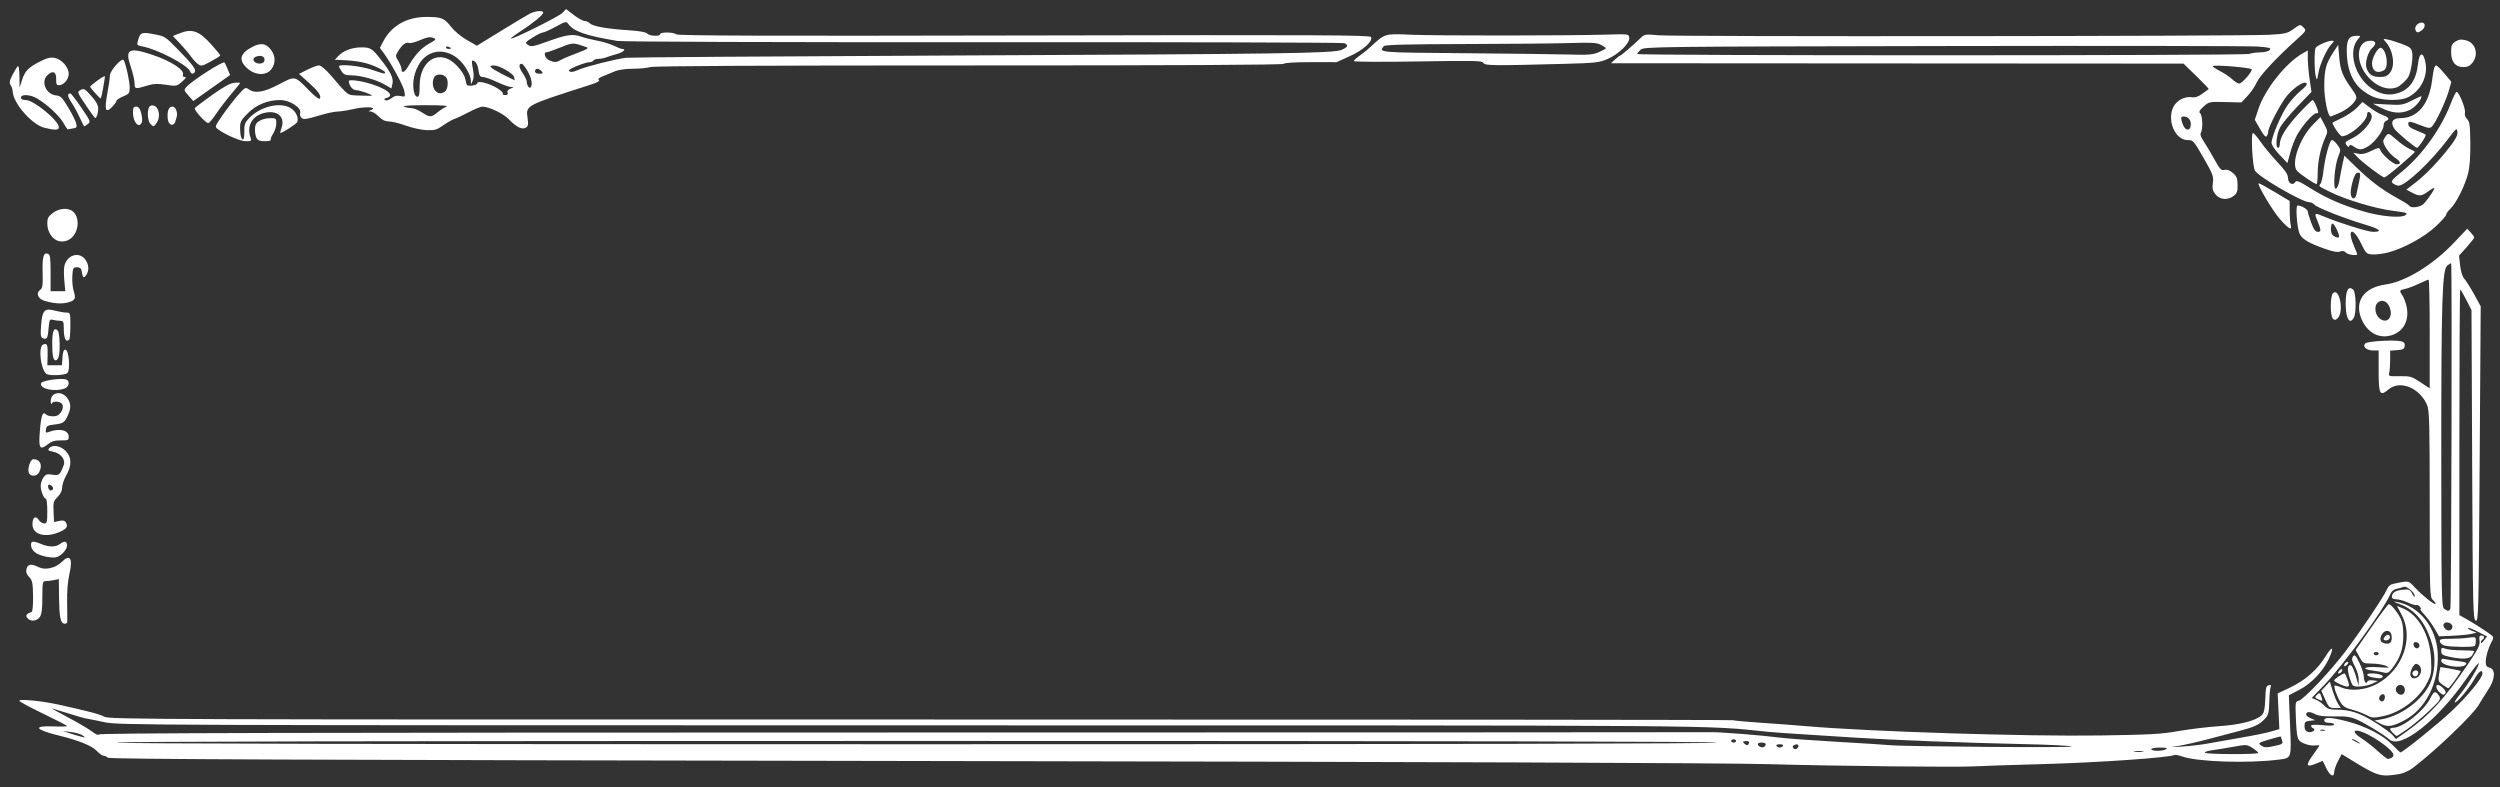 <?xml version="1.0" encoding="UTF-8" standalone="no"?>
<!DOCTYPE svg PUBLIC "-//W3C//DTD SVG 1.1//EN" "http://www.w3.org/Graphics/SVG/1.1/DTD/svg11.dtd">
<svg width="100%" height="100%" viewBox="0 0 270 85" version="1.1" xmlns="http://www.w3.org/2000/svg" xmlns:xlink="http://www.w3.org/1999/xlink" xml:space="preserve" xmlns:serif="http://www.serif.com/" style="fill-rule:evenodd;clip-rule:evenodd;stroke-linejoin:round;stroke-miterlimit:2;">
    <rect x="0" y="0" width="270" height="85" fill="#333333" stroke="none"/>
    <g id="g1">
    </g>
    <g id="g11" serif:id="g1">
    </g>
    <g id="path3" transform="matrix(-1.317,0,0,1.317,273.407,-95.09)">
        <g id="g12" serif:id="g1">
            <path id="path31" serif:id="path3" d="M10.83,135.675C10.522,135.625 10.036,135.405 9.749,135.187C7.838,133.73 4.813,130.835 4.32,129.991C4.124,129.657 3.77,129.086 3.532,128.724C2.98,127.884 2.936,127.084 3.435,126.959C3.68,126.898 3.757,126.786 3.757,126.496C3.757,126.053 3.553,125.352 3.272,124.831C3.114,124.539 3.109,124.44 3.248,124.324C3.541,124.079 4.742,123.3 5.345,122.965L5.919,122.645L5.919,109.294C5.919,101.951 5.888,95.943 5.85,95.943C5.813,95.943 5.589,96.323 5.353,96.788L4.924,97.632L4.869,110.301C4.817,122.183 4.799,122.977 4.578,123.095C4.354,123.215 4.337,122.535 4.256,110.27L4.17,97.318L4.715,96.327C5.015,95.782 5.373,95.214 5.512,95.065C5.669,94.897 5.799,94.487 5.856,93.981L5.947,93.167L5.325,92.475C4.983,92.094 4.703,91.735 4.703,91.676C4.703,91.618 4.832,91.433 4.989,91.265L5.275,90.96L6.337,92.081C8.086,93.929 10.334,95.303 11.993,95.537C13.755,95.786 14.546,96.921 13.951,98.346C13.488,99.455 12.556,99.986 11.548,99.714C10.515,99.436 9.993,98.473 10.251,97.322C10.326,96.991 10.476,96.592 10.585,96.437C10.86,96.043 10.839,95.988 10.375,95.896C10.151,95.851 9.644,95.661 9.248,95.474C8.852,95.286 8.488,95.133 8.439,95.133C8.391,95.133 8.351,97.14 8.351,99.593L8.351,104.053L9.116,103.545C9.827,103.073 9.949,103.038 10.816,103.053C11.706,103.068 11.747,103.055 11.674,102.783C11.632,102.625 11.596,102.15 11.595,101.727L11.594,100.958L11.019,100.916C10.545,100.882 10.438,100.823 10.403,100.576C10.371,100.351 10.445,100.255 10.702,100.191C11.253,100.052 13.454,100.182 13.635,100.363C13.89,100.618 13.533,100.942 12.996,100.942L12.539,100.942L12.539,102.636C12.539,104.554 12.44,104.736 11.72,104.131C10.783,103.343 9.152,104.014 8.56,105.432C8.38,105.864 8.351,106.98 8.351,113.55C8.351,121.003 8.345,121.172 8.08,121.412C7.931,121.547 7.838,121.687 7.874,121.722C7.971,121.82 8.884,121.1 9.524,120.423C10.128,119.784 10.012,119.806 11.313,120.074C11.589,120.131 11.76,120.283 11.883,120.58C12.102,121.108 13.938,123.849 15.227,125.571C16.418,127.163 18.678,129.561 19.082,129.663C19.366,129.734 19.378,129.794 19.332,130.912C19.254,132.815 19.218,132.935 18.647,133.176C18.372,133.292 17.979,133.363 17.775,133.334C17.57,133.304 17.403,133.307 17.403,133.341C17.403,133.373 17.616,133.69 17.876,134.045C18.573,134.994 18.506,135.173 17.597,134.793L17.125,134.595L16.832,135.198C16.518,135.844 16.191,135.994 16.181,135.497C16.178,135.33 16.039,134.934 15.873,134.616L15.571,134.04L14.765,134.536C12.59,135.873 12.39,135.931 10.83,135.675L10.83,135.675ZM12.613,133.792C13.009,133.43 13.61,132.959 13.949,132.745C14.564,132.356 14.699,132.044 14.214,132.132C13.342,132.291 11.323,133.674 11.323,134.112C11.323,134.281 11.509,134.414 11.777,134.439C11.841,134.445 12.217,134.154 12.613,133.792ZM11.436,133.256C12.196,132.477 13.643,131.735 15.166,131.346C16.462,131.015 16.998,130.994 16.998,131.275C16.998,131.41 16.863,131.477 16.593,131.477C16.37,131.477 16.187,131.542 16.187,131.621C16.187,131.717 16.498,131.733 17.133,131.671C17.76,131.609 18.079,131.625 18.079,131.719C18.079,131.797 18.003,131.888 17.91,131.922C17.609,132.033 18.02,132.325 18.335,132.225C18.537,132.161 18.619,132.022 18.619,131.747C18.619,131.41 18.562,131.353 18.18,131.311L17.741,131.262L18.113,131.103C18.317,131.015 18.484,130.885 18.484,130.813C18.484,130.552 18.212,130.525 17.788,130.745C17.467,130.911 17.042,130.964 16.16,130.948C15.215,130.931 14.836,130.984 14.337,131.205C13.62,131.522 12.065,132.471 11.66,132.838C10.746,133.667 7.743,131.311 5.381,127.914C4.826,127.115 4.352,126.518 4.329,126.588C4.267,126.773 5.2,128.333 5.822,129.085C6.117,129.441 6.329,129.761 6.294,129.797C6.176,129.914 5.132,128.678 4.697,127.908C4.322,127.244 4.027,127.037 4.027,127.439C4.027,127.804 5.254,129.298 6.56,130.523C7.719,131.611 10.553,133.895 10.758,133.907C10.781,133.908 11.087,133.615 11.436,133.256ZM14.69,132.878C14.875,132.715 14.435,132.866 14.22,133.039C13.973,133.237 13.977,133.239 14.296,133.088C14.481,132.999 14.659,132.905 14.69,132.878L14.69,132.878ZM12.857,131.426C14.094,130.658 14.9,130.396 16.035,130.396C16.543,130.396 16.746,130.327 16.988,130.07C17.157,129.89 17.459,129.675 17.66,129.591L18.025,129.44L17.022,128.398C15.458,126.776 12.11,122.186 11.611,120.981C11.496,120.703 11.317,120.539 11.077,120.49C10.878,120.45 10.612,120.377 10.485,120.328C10.232,120.23 9.563,120.797 9.572,121.102C9.575,121.198 9.672,121.102 9.788,120.889C9.982,120.53 10.043,120.506 10.61,120.57C11.199,120.637 11.452,120.817 11.456,121.175C11.458,121.269 11.294,121.345 11.087,121.347C10.882,121.349 10.451,121.47 10.127,121.617C9.804,121.764 9.492,121.854 9.433,121.818C9.375,121.782 9.252,121.843 9.16,121.954C9.068,122.064 9.043,122.155 9.104,122.155C9.165,122.155 9.026,122.352 8.795,122.594C8.564,122.835 8.197,123.337 7.979,123.709L7.584,124.384L6.506,124.338C5.913,124.313 5.22,124.246 4.964,124.189L4.5,124.085L4.891,123.927C5.105,123.84 5.249,123.737 5.21,123.698C5.171,123.659 4.803,123.799 4.392,124.01L3.644,124.393L3.9,124.726C4.041,124.91 4.158,124.987 4.159,124.899C4.161,124.81 4.102,124.7 4.027,124.654C3.817,124.524 3.868,124.317 4.11,124.317C4.278,124.317 4.314,124.415 4.265,124.744C4.213,125.104 4.363,125.408 5.217,126.669C7.133,129.499 8.36,130.852 10.175,132.138L11.121,132.807L11.391,132.488C11.539,132.312 12.199,131.834 12.857,131.426L12.857,131.426ZM10.189,131.992C9.752,131.689 8.945,131.014 8.396,130.493C7.474,129.616 7.413,129.525 7.582,129.269C7.867,128.84 8.009,128.865 8.258,129.388C8.768,130.457 10.535,131.883 11.35,131.883C11.484,131.883 11.593,131.934 11.593,131.997C11.593,132.113 11.146,132.564 11.042,132.551C11.011,132.547 10.627,132.296 10.189,131.992ZM10.545,131.337C8.684,130.407 7.552,128.17 7.698,125.711C7.822,123.63 9.233,121.886 11.053,121.564C11.393,121.504 11.318,121.557 10.786,121.752C9.512,122.22 8.658,123.285 8.146,125.048C7.836,126.114 7.917,127.414 8.349,128.302C9.008,129.66 10.709,130.905 12.284,131.185L12.877,131.29L12.445,131.519C11.837,131.84 11.485,131.807 10.545,131.337ZM12.183,130.932C10.729,130.644 9.18,129.459 8.536,128.144C8.218,127.493 8.188,127.305 8.24,126.241C8.334,124.304 9.263,122.627 10.538,122.096L11.037,121.888L10.64,122.643C9.637,124.549 10.573,127.146 12.676,128.29C13.577,128.78 14.802,128.906 15.566,128.587C15.856,128.465 16.121,128.393 16.154,128.427C16.243,128.516 15.954,129.322 15.66,129.803C15.469,130.117 15.243,130.263 14.764,130.383C14.412,130.472 13.892,130.663 13.607,130.808C13.048,131.094 13.015,131.096 12.183,130.932ZM12.475,129.58C12.602,129.375 12.259,129.002 12.095,129.166C11.943,129.317 12.061,129.721 12.257,129.721C12.329,129.721 12.427,129.657 12.475,129.58ZM11.039,128.995C11.248,128.743 11.084,128.37 10.764,128.37C10.474,128.37 10.308,128.669 10.426,128.978C10.524,129.231 10.836,129.24 11.039,128.995L11.039,128.995ZM9.922,127.63C10.031,127.347 9.671,126.6 9.446,126.644C9.105,126.711 8.959,127.101 9.132,127.481C9.307,127.865 9.796,127.957 9.922,127.63ZM9.39,127.607C9.204,127.421 9.3,127.135 9.533,127.18C9.663,127.205 9.77,127.31 9.77,127.415C9.77,127.628 9.531,127.749 9.39,127.607ZM9.678,125.082C9.703,124.952 9.636,124.857 9.517,124.857C9.266,124.857 9.115,125.077 9.233,125.269C9.356,125.467 9.625,125.354 9.678,125.082ZM15.86,129.926C15.981,129.742 16.184,129.255 16.311,128.845L16.541,128.099L16.892,128.471L17.242,128.843L16.925,129.552C16.628,130.217 16.577,130.261 16.124,130.261L15.641,130.261L15.86,129.926ZM17.208,129.418C17.339,128.99 17.382,128.967 17.614,129.198C17.797,129.381 17.781,129.42 17.466,129.563C17.135,129.714 17.119,129.706 17.208,129.418ZM7.054,129.023C6.959,128.87 7.446,128.37 7.69,128.37C7.898,128.37 7.821,128.723 7.563,128.957C7.271,129.222 7.183,129.233 7.054,129.023L7.054,129.023ZM6.26,127.951C5.988,127.572 5.785,127.247 5.808,127.229C5.879,127.174 7.448,126.881 7.476,126.917C7.491,126.936 7.542,127.205 7.589,127.516C7.668,128.031 7.641,128.106 7.283,128.361C7.067,128.514 6.86,128.64 6.823,128.64C6.785,128.64 6.532,128.33 6.26,127.951ZM13.08,128.272L12.607,128.049L13.008,127.995C13.229,127.965 13.432,128.007 13.459,128.088C13.55,128.363 13.755,128.086 13.755,127.689C13.755,127.472 13.918,126.963 14.117,126.556C14.429,125.92 14.502,125.848 14.641,126.038C14.77,126.215 14.739,126.376 14.481,126.861C14.301,127.2 14.166,127.677 14.173,127.951L14.185,128.437L14.313,127.964C14.518,127.209 14.724,126.748 14.857,126.748C15.107,126.748 15.125,127.162 14.905,127.824C14.681,128.498 14.674,128.505 14.116,128.5C13.806,128.497 13.34,128.394 13.08,128.271L13.08,128.272ZM14.971,128.39C14.971,128.199 15.263,127.424 15.335,127.424C15.489,127.424 16.187,127.896 16.187,128C16.187,128.117 15.359,128.505 15.111,128.505C15.034,128.505 14.971,128.453 14.971,128.39ZM12.211,127.71C12.125,127.571 12.577,127.429 13.113,127.426C13.619,127.423 13.584,127.641 13.063,127.745C12.491,127.859 12.299,127.851 12.211,127.71L12.211,127.71ZM11.413,126.993C10.772,126.152 10.519,125.405 10.516,124.345C10.513,123.635 10.585,123.22 10.771,122.859C11.045,122.327 11.534,121.749 11.71,121.749C11.768,121.749 12.402,122.595 13.119,123.628L14.423,125.506L14.123,126.059C13.829,126.6 13.808,126.611 13.08,126.618C12.671,126.622 12.154,126.707 11.931,126.807C11.561,126.972 11.618,126.982 12.573,126.916C13.735,126.837 14.055,127.06 12.978,127.199C12.625,127.245 12.207,127.319 12.048,127.365C11.828,127.428 11.679,127.341 11.413,126.993ZM12.945,125.803C12.945,125.728 12.853,125.668 12.742,125.668C12.63,125.668 12.539,125.728 12.539,125.803C12.539,125.877 12.63,125.938 12.742,125.938C12.853,125.938 12.945,125.877 12.945,125.803ZM12.19,124.91C12.452,124.81 12.46,124.469 12.207,124.136C11.959,123.808 11.538,123.9 11.481,124.294C11.394,124.906 11.641,125.121 12.19,124.91L12.19,124.91ZM11.661,124.587C11.515,124.35 11.732,124.151 11.943,124.326C12.048,124.413 12.134,124.538 12.134,124.603C12.134,124.766 11.764,124.753 11.661,124.587L11.661,124.587ZM15.574,127.28C15.428,127.045 15.594,126.995 15.779,127.218C15.886,127.347 15.896,127.424 15.806,127.424C15.727,127.424 15.623,127.359 15.574,127.28L15.574,127.28ZM5.392,126.697C5.264,126.543 5.374,126.494 6.017,126.417C6.446,126.365 6.934,126.291 7.101,126.251C7.314,126.2 7.405,126.24 7.405,126.383C7.405,126.81 5.706,127.075 5.392,126.697ZM15.109,126.684C15.002,126.556 14.992,126.478 15.082,126.478C15.245,126.478 15.435,126.735 15.342,126.828C15.308,126.862 15.203,126.798 15.109,126.684L15.109,126.684ZM4.87,125.94C4.778,125.792 4.703,125.64 4.703,125.602C4.703,125.564 5.155,125.532 5.707,125.532C6.26,125.532 6.868,125.473 7.059,125.401C7.371,125.282 7.405,125.301 7.405,125.592C7.405,125.871 7.312,125.935 6.723,126.062C5.657,126.29 5.065,126.251 4.87,125.94L4.87,125.94ZM4.658,125.172C4.608,125.123 4.568,124.932 4.568,124.749C4.568,124.429 4.595,124.419 5.195,124.501C5.539,124.548 6.213,124.587 6.691,124.587C7.437,124.587 7.554,124.619 7.516,124.817C7.491,124.944 7.32,125.09 7.134,125.142C6.693,125.264 4.774,125.288 4.658,125.172L4.658,125.172ZM17.302,132.063C17.209,132.026 17.057,132.026 16.964,132.063C16.871,132.101 16.947,132.132 17.133,132.132C17.319,132.132 17.395,132.101 17.302,132.063ZM7.13,123.714C7.22,123.606 7.254,123.454 7.206,123.377C7.011,123.06 6.371,123.35 6.503,123.695C6.606,123.965 6.914,123.974 7.13,123.714L7.13,123.714ZM7.173,122.121C7.38,121.966 7.398,120.964 7.402,109.59C7.406,96.696 7.329,94.296 6.899,93.97C6.769,93.871 6.632,93.788 6.594,93.786C6.509,93.781 6.572,121.892 6.658,122.121C6.693,122.214 6.772,122.29 6.835,122.29C6.897,122.29 7.049,122.214 7.173,122.121ZM12.539,98.24C12.839,97.94 12.897,97.301 12.647,97.051C12.318,96.722 11.861,96.862 11.655,97.355C11.282,98.249 11.905,98.874 12.539,98.24ZM45.641,135.045C45.307,135.019 42.753,134.935 39.967,134.858C35.52,134.737 29.641,134.327 29.299,134.116C29.237,134.077 28.942,134.133 28.643,134.238C27.393,134.679 23.245,134.815 20.75,134.497C19.661,134.358 19.688,134.441 19.802,131.664L19.903,129.216L19.057,128.777C18.061,128.261 17.095,127.252 16.629,126.24C16.154,125.211 16.317,125.097 16.903,126.046C17.57,127.128 18.563,127.996 19.803,128.585L20.818,129.067L20.68,131.991L21.372,132.193C21.753,132.305 22.855,132.529 23.821,132.692C24.787,132.855 26.003,133.07 26.523,133.17C27.043,133.269 27.986,133.382 28.617,133.42C29.669,133.484 29.697,133.48 28.955,133.367C28.509,133.3 27.445,133.06 26.591,132.834C25.736,132.608 24.554,132.297 23.964,132.143C22.706,131.815 22.319,131.631 21.866,131.146C21.577,130.836 21.529,130.649 21.505,129.718C21.489,129.128 21.434,128.578 21.383,128.495C21.324,128.399 21.382,128.362 21.542,128.392C21.759,128.434 21.8,128.591 21.835,129.52C21.865,130.321 21.935,130.66 22.108,130.835C22.564,131.296 23.883,131.639 25.645,131.754C26.574,131.815 28.063,131.995 28.955,132.154C30.341,132.402 31.272,132.454 35.373,132.514C41.505,132.603 54.309,132.198 59.49,131.75C60.382,131.673 62.054,131.548 63.205,131.471C64.357,131.394 65.388,131.3 65.496,131.263C65.604,131.225 95.594,131.199 132.14,131.204C194.534,131.213 198.614,131.199 199.025,130.983C199.444,130.762 200.215,130.558 202.774,129.988C204.147,129.682 206.017,129.497 206.016,129.668C206.016,129.734 205.135,130.211 204.057,130.727C202.98,131.244 202.098,131.7 202.098,131.741C202.098,131.782 202.615,131.795 203.246,131.771C204.964,131.706 204.727,132.042 202.706,132.537C201.108,132.929 200.049,133.365 199.646,133.796C199.449,134.007 199.203,134.179 199.099,134.179C198.995,134.179 198.838,134.251 198.75,134.339C198.628,134.461 183.22,134.524 133.296,134.606C90.622,134.676 66.13,134.766 62.597,134.866C57.081,135.022 46.738,135.131 45.641,135.045L45.641,135.045ZM26.782,133.928C26.822,133.864 26.567,133.774 26.216,133.728C25.865,133.682 25.077,133.554 24.467,133.443C23.378,133.245 23.346,133.247 22.885,133.541C22.626,133.707 22.411,133.887 22.408,133.943C22.4,134.085 26.694,134.07 26.782,133.928L26.782,133.928ZM32.571,133.814C32.405,133.782 32.101,133.781 31.896,133.812C31.69,133.843 31.826,133.869 32.198,133.871C32.569,133.872 32.737,133.846 32.571,133.814L32.571,133.814ZM31.184,133.639C31.184,133.565 30.865,133.505 30.475,133.506C29.967,133.508 29.823,133.545 29.968,133.639C30.236,133.812 31.184,133.812 31.184,133.639ZM60.571,133.503C60.618,133.428 60.558,133.329 60.438,133.284C60.18,133.184 60.036,133.294 60.16,133.495C60.272,133.677 60.462,133.68 60.571,133.503L60.571,133.503ZM22.202,133.316C22.437,133.144 22.381,133.105 21.525,132.848C21.011,132.694 20.58,132.581 20.568,132.597C20.555,132.613 20.504,132.758 20.454,132.921C20.374,133.181 20.431,133.231 20.944,133.345C21.771,133.53 21.914,133.527 22.202,133.316L22.202,133.316ZM52.667,133.306C52.927,133.277 54.812,133.157 56.855,133.039C58.899,132.922 61.027,132.768 61.584,132.697C63.191,132.491 66.587,132.224 67.326,132.245C67.698,132.256 97.596,132.267 133.767,132.27C183.701,132.274 199.531,132.313 199.531,132.433C199.531,132.519 199.758,132.416 200.035,132.203C200.312,131.989 201.209,131.461 202.028,131.029C202.847,130.596 203.426,130.268 203.314,130.3C203.001,130.388 201.677,130.793 201.174,130.954C200.925,131.033 200.591,131.118 200.431,131.142C200.27,131.165 199.622,131.296 198.991,131.432C197.887,131.67 195.339,131.68 132.922,131.684C63.83,131.689 68.158,131.656 62.53,132.221C62.195,132.255 60.949,132.343 59.76,132.417C58.571,132.492 56.656,132.613 55.504,132.688C52.402,132.888 46.38,133.121 41.835,133.217C39.631,133.263 37.776,133.355 37.714,133.42C37.609,133.533 51.615,133.425 52.667,133.306L52.667,133.306ZM61.922,133.369C61.969,133.292 61.853,133.234 61.652,133.234C61.45,133.234 61.334,133.292 61.381,133.369C61.427,133.443 61.549,133.504 61.652,133.504C61.754,133.504 61.876,133.443 61.922,133.369ZM63.442,133.267C63.477,133.161 63.368,133.098 63.149,133.098C62.808,133.098 62.705,133.228 62.895,133.418C63.034,133.557 63.377,133.463 63.442,133.267ZM64.499,132.985C64.211,132.929 64.094,133.031 64.217,133.231C64.284,133.339 64.37,133.332 64.522,133.206C64.713,133.048 64.711,133.026 64.499,132.985L64.499,132.985ZM198.045,133.098C198.045,133.009 176.092,132.963 132.457,132.963C88.878,132.963 66.841,133.009 66.786,133.098C66.73,133.188 88.627,133.234 132.374,133.234C176.065,133.234 198.045,133.188 198.045,133.098ZM65.637,132.964C65.637,132.889 65.546,132.828 65.435,132.828C65.323,132.828 65.232,132.889 65.232,132.964C65.232,133.038 65.323,133.099 65.435,133.099C65.546,133.099 65.637,133.038 65.637,132.964ZM201.871,132.337L202.436,132.15L201.765,132.232C201.396,132.277 200.971,132.402 200.82,132.511C200.558,132.699 200.563,132.704 200.925,132.616C201.134,132.566 201.56,132.44 201.871,132.337L201.871,132.337ZM202.083,123.212C202.075,123.113 202.08,122.395 202.094,121.614C202.111,120.715 202.044,119.863 201.91,119.287C201.606,117.979 201.852,117.597 202.55,118.295C203.042,118.788 203.895,118.979 204.422,118.716C205.034,118.411 205.322,118.45 205.422,118.852C205.486,119.105 205.428,119.283 205.207,119.519C204.943,119.8 204.903,119.997 204.887,121.087C204.876,121.813 204.925,122.353 205.003,122.381C205.431,122.533 205.527,122.673 205.35,122.888C205.095,123.194 204.58,123.15 204.335,122.8C204.18,122.578 204.125,122.156 204.125,121.179C204.125,119.977 204.102,119.858 203.872,119.858C203.732,119.858 203.428,119.82 203.196,119.774L202.774,119.689L202.758,121.091C202.739,122.79 202.645,123.285 202.334,123.345C202.204,123.37 202.092,123.31 202.083,123.212L202.083,123.212ZM202.909,117.877C202.51,117.719 202.098,117.238 202.098,116.929C202.098,116.572 202.316,116.533 202.698,116.822C203.034,117.076 203.599,117.075 204.213,116.818C204.927,116.52 205.096,116.553 205.046,116.98C205.018,117.217 204.86,117.428 204.597,117.582C204.151,117.841 203.227,118.003 202.909,117.877L202.909,117.877ZM202.673,115.808C202.102,115.549 201.996,115.364 202.219,115.013C202.298,114.888 202.465,114.859 202.75,114.921L203.166,115.012L203.206,114.168C203.243,113.4 203.213,113.29 202.875,112.953C202.636,112.715 202.504,112.439 202.504,112.181C202.504,111.96 202.352,111.514 202.168,111.191C201.697,110.368 201.716,109.681 202.223,109.174C202.654,108.743 203.303,108.643 203.571,108.966C203.697,109.117 203.637,109.17 203.256,109.241C202.623,109.36 202.201,109.892 202.376,110.351C202.682,111.158 202.753,111.217 203.302,111.13C203.742,111.059 203.852,111.094 204.04,111.362C204.161,111.535 204.26,111.842 204.26,112.045C204.26,112.465 204.003,113.102 203.833,113.102C203.771,113.102 203.72,113.558 203.72,114.116C203.72,115.017 203.748,115.129 203.973,115.129C204.113,115.129 204.315,114.997 204.422,114.836C204.682,114.445 204.936,114.623 204.936,115.197C204.936,116.053 203.856,116.345 202.673,115.808L202.673,115.808ZM203.628,112.237C203.668,112.133 203.665,112.012 203.621,111.968C203.506,111.853 203.168,112.165 203.256,112.307C203.366,112.486 203.546,112.452 203.628,112.237L203.628,112.237ZM204.4,110.95C204.08,110.352 204.291,109.86 204.866,109.86C205.093,109.86 205.343,110.564 205.247,110.931C205.153,111.293 204.59,111.305 204.4,110.95L204.4,110.95ZM203.64,108.61C203.355,108.386 203.083,108.309 202.608,108.316C202.023,108.325 201.963,108.297 201.963,108.017C201.963,107.467 202.746,107.289 203.63,107.638C203.835,107.719 203.871,107.679 203.833,107.413C203.794,107.14 203.693,107.079 203.179,107.019C202.419,106.93 202.318,106.866 202.047,106.295C201.753,105.676 201.771,105.24 202.108,104.811C202.597,104.19 203.461,104.393 203.439,105.124C203.433,105.314 203.397,105.393 203.36,105.3C203.267,105.07 202.709,105.086 202.511,105.325C202.34,105.53 202.514,106.034 202.828,106.243C203.063,106.401 203.649,106.363 203.833,106.179C204.098,105.915 204.219,106.243 204.325,107.508C204.449,108.997 204.345,109.165 203.64,108.61L203.64,108.61ZM202.267,104.046C201.924,103.908 201.858,103.444 202.164,103.326C202.549,103.179 204.145,103.404 204.227,103.617C204.407,104.086 203.086,104.375 202.267,104.046ZM202.073,102.789C201.812,102.528 201.951,100.875 202.233,100.875C202.379,100.875 202.448,101.055 202.477,101.517L202.518,102.158L203.716,102.158L203.694,101.349C203.67,100.476 203.729,100.325 204.052,100.449C204.482,100.614 204.275,102.508 203.787,102.866C203.553,103.038 202.264,102.98 202.073,102.789L202.073,102.789ZM202.803,101.517C202.646,101.134 202.691,99.485 202.863,99.313C203.168,99.008 203.314,99.337 203.314,100.331C203.314,101.369 203.236,101.753 203.025,101.753C202.957,101.753 202.857,101.647 202.803,101.517L202.803,101.517ZM201.918,100.042C201.869,99.992 201.828,99.475 201.828,98.893C201.828,97.856 201.835,97.835 202.164,97.835C202.349,97.835 202.775,97.761 203.11,97.672C203.953,97.446 204.138,97.649 204.228,98.901C204.286,99.71 204.261,99.87 204.07,99.943C203.745,100.068 203.682,99.953 203.612,99.107C203.555,98.418 203.525,98.36 203.263,98.43C203.105,98.472 202.84,98.508 202.672,98.509C202.403,98.51 202.369,98.579 202.369,99.107C202.369,99.96 202.195,100.319 201.918,100.042L201.918,100.042ZM14.571,98.249C14.347,97.832 14.393,96.143 14.633,95.943C15.024,95.619 15.241,96.014 15.241,97.05C15.241,97.964 15.09,98.511 14.836,98.511C14.767,98.511 14.648,98.393 14.571,98.249L14.571,98.249ZM15.87,98.263C15.38,97.722 15.755,95.799 16.267,96.224C16.525,96.438 16.531,98.146 16.275,98.358C16.137,98.473 16.04,98.45 15.87,98.263L15.87,98.263ZM202.12,97.025C201.445,96.866 201.348,96.714 201.544,96.116C201.636,95.836 201.692,95.271 201.669,94.863C201.629,94.173 201.601,94.119 201.29,94.119C201.058,94.119 200.94,94.204 200.91,94.39C200.814,94.985 200.751,95.053 200.545,94.782C200.266,94.414 200.298,93.874 200.622,93.462C201.135,92.81 202.094,93.111 202.316,93.995C202.365,94.191 202.369,94.739 202.325,95.215L202.244,96.079L203.45,96.079L203.45,94.588C203.45,93.346 203.486,93.084 203.666,93.015C204.028,92.876 204.134,93.251 204.103,94.558C204.077,95.631 204.108,95.833 204.318,95.987C204.674,96.247 204.482,96.707 203.95,96.869C203.249,97.084 202.603,97.138 202.12,97.025L202.12,97.025ZM11.729,92.897C10.467,92.561 8.783,91.636 7.856,90.768C7.385,90.328 7,89.894 7,89.804C7,89.714 6.842,89.493 6.648,89.313C6.183,88.879 5.446,87.402 5.199,86.407C5.07,85.887 5.007,85.015 5.021,83.909C5.038,82.463 5.077,82.174 5.287,81.964C5.438,81.813 5.505,81.607 5.461,81.429C5.386,81.132 5.955,79.729 6.149,79.732C6.208,79.733 6.431,80.188 6.645,80.744C7.41,82.736 8.97,84.912 10.582,86.234C11.499,86.987 11.571,87.081 11.357,87.244C11.227,87.342 11.023,87.425 10.904,87.427C10.348,87.438 8.271,85.488 6.898,83.665C6.175,82.706 6.119,82.661 6.079,83.005C6.048,83.278 6.202,83.591 6.665,84.193C7.593,85.399 8.654,86.509 9.508,87.168L10.264,87.751L9.814,87.991C9.21,88.313 9.023,88.301 8.488,87.906C8.237,87.721 8.008,87.595 7.977,87.625C7.917,87.685 8.385,88.39 8.811,88.884C9.08,89.195 9.879,89.313 10.032,89.065C10.074,88.997 10.553,88.698 11.096,88.4C12.294,87.742 13.259,87.007 14.451,85.843L15.35,84.966L15.506,85.692C15.592,86.091 15.705,86.687 15.758,87.016C15.81,87.344 15.938,87.641 16.041,87.675C16.302,87.763 16.163,85.813 15.852,85.043C15.63,84.491 15.632,84.468 15.933,84.061C16.103,83.832 16.305,83.665 16.383,83.691C16.569,83.752 16.941,85.141 17.065,86.232C17.119,86.706 17.226,87.171 17.302,87.266C17.474,87.478 17.507,87.449 16.525,87.939C15.267,88.568 12.813,89.306 11.384,89.487C10.235,89.632 10.116,89.672 10.334,89.837C10.692,90.109 12.339,89.963 13.815,89.529C15.538,89.023 16.826,88.459 18.125,87.644C19.078,87.045 19.276,86.966 19.385,87.139C19.586,87.458 19.97,87.231 19.971,86.794C19.972,86.518 20.204,86.171 20.843,85.492C21.321,84.983 21.939,84.238 22.215,83.837C22.491,83.436 22.777,83.108 22.849,83.108C23.028,83.108 22.885,85.818 22.688,86.187C22.425,86.678 18.814,88.783 18.234,88.783C18.093,88.783 17.903,88.871 17.813,88.98C17.613,89.221 15.346,90.116 13.66,90.618C12.41,90.991 12.166,91.215 13.009,91.215C13.43,91.215 15.842,90.459 17.048,89.949C17.768,89.645 17.821,89.665 17.615,90.168C17.241,91.082 17.229,91.215 17.52,91.215C17.723,91.215 17.858,91.03 18.069,90.466C18.223,90.055 18.349,89.639 18.349,89.542C18.349,89.37 18.891,89.053 19.186,89.053C19.371,89.053 19.236,90.899 19.016,91.382C18.824,91.804 18.262,92.14 17.004,92.585C16.296,92.836 15.906,92.909 15.696,92.829C15.488,92.75 15.348,92.775 15.235,92.911C15.094,93.082 14.296,93.2 14.296,93.05C14.296,93.019 14.417,92.71 14.566,92.363C15.163,90.97 14.667,90.763 13.999,92.127C13.565,93.013 13.537,93.039 13.012,93.067C12.715,93.082 12.137,93.006 11.729,92.897L11.729,92.897ZM16.354,91.427C16.505,91.206 16.476,90.539 16.315,90.539C16.178,90.539 15.782,91.336 15.782,91.611C15.782,91.772 16.213,91.634 16.354,91.427L16.354,91.427ZM14.818,88.169C14.898,87.754 14.558,86.474 14.346,86.393C14.03,86.272 13.987,86.428 14.143,87.12C14.223,87.477 14.323,87.941 14.365,88.15C14.448,88.567 14.738,88.579 14.818,88.169L14.818,88.169ZM201.797,91.76C201.112,91.221 201.034,89.985 201.654,89.515C202.047,89.217 202.766,89.285 203.268,89.668C203.64,89.952 203.72,90.102 203.72,90.526C203.72,91.287 203.23,91.947 202.627,91.998C202.304,92.025 202.037,91.949 201.797,91.76ZM19.75,90.64C19.795,90.473 19.832,89.964 19.833,89.509L19.835,88.682L21.085,87.934C21.772,87.523 22.355,87.206 22.381,87.231C22.505,87.352 21.236,89.485 20.634,90.168C19.909,90.988 19.615,91.146 19.75,90.64L19.75,90.64ZM24.41,88.254C24.151,88.044 24.094,87.875 24.105,87.353C24.116,86.825 24.186,86.651 24.495,86.385C24.752,86.164 24.97,86.085 25.179,86.138C25.447,86.205 25.555,86.09 26.026,85.236C26.322,84.697 26.716,84.036 26.9,83.767C27.122,83.442 27.196,83.214 27.118,83.091C26.94,82.81 26.973,81.699 27.165,81.505C27.3,81.367 27.246,81.255 26.891,80.936C26.457,80.546 26.42,80.539 25.121,80.571L23.794,80.603L23.297,80.076C23.024,79.786 22.687,79.293 22.548,78.981C22.299,78.417 20.973,76.987 19.309,75.488C18.453,74.716 18.448,74.708 18.709,74.446C18.97,74.185 18.977,74.186 19.518,74.578C20.012,74.935 20.196,74.98 21.469,75.053C23.65,75.178 70.289,75.218 71.571,75.096C72.605,74.997 72.734,75.012 72.99,75.256C73.692,75.924 74.658,76.758 74.731,76.758C74.775,76.758 74.964,76.9 75.151,77.073L75.491,77.388L28.542,77.418L27.483,78.446C26.901,79.011 26.447,79.489 26.474,79.506C26.501,79.524 26.736,79.695 26.996,79.886C27.341,80.139 27.584,80.217 27.891,80.172C28.437,80.092 29.098,80.438 29.358,80.942C29.936,82.06 29.221,83.716 28.172,83.691C27.76,83.682 27.698,83.753 26.897,85.148C26.128,86.487 26.062,86.666 26.133,87.193C26.196,87.657 26.154,87.842 25.918,88.141C25.563,88.592 24.89,88.642 24.41,88.254L24.41,88.254ZM28.455,82.668C28.532,82.575 28.637,82.332 28.689,82.128C28.766,81.82 28.738,81.757 28.524,81.757C28.184,81.757 27.942,82.012 27.942,82.369C27.942,82.832 28.196,82.98 28.455,82.668ZM24.536,78.708C24.737,78.517 25.197,78.209 25.557,78.023C25.917,77.837 26.185,77.658 26.152,77.625C26.017,77.49 22.943,77.749 22.943,77.896C22.943,78.14 23.755,79.055 23.972,79.055C24.081,79.055 24.335,78.899 24.536,78.708ZM73.339,76.631C73.339,76.575 73.213,76.416 73.059,76.277C72.789,76.032 71.99,76.022 48.165,75.977C34.627,75.951 23.046,75.97 22.43,76.019C21.488,76.093 21.334,76.138 21.467,76.298C21.558,76.408 21.888,76.492 22.25,76.497C22.594,76.502 22.997,76.56 23.145,76.625C23.474,76.768 73.339,76.774 73.339,76.631L73.339,76.631ZM17.537,86.384C17.535,85.433 17.301,84.342 16.915,83.481C16.695,82.992 16.698,82.958 17,82.388L17.312,81.8L17.919,82.415C19.026,83.539 19.749,85.639 19.226,86.216C18.977,86.492 17.786,87.296 17.628,87.296C17.579,87.296 17.538,86.886 17.537,86.384L17.537,86.384ZM10.749,85.735C10.099,85.177 9.567,84.693 9.567,84.659C9.567,84.626 9.764,84.514 10.006,84.411C10.247,84.309 10.739,83.963 11.099,83.644C11.78,83.039 11.774,83.039 12.135,83.667C12.286,83.929 11.71,84.804 11.14,85.177C10.71,85.459 10.679,85.675 11.069,85.675C11.36,85.675 12.308,84.828 12.429,84.459C12.485,84.288 12.596,84.307 13.136,84.575C13.592,84.802 13.898,84.87 14.196,84.81L14.616,84.726L14.287,85.078C13.862,85.534 12.242,86.754 12.066,86.751C11.992,86.75 11.399,86.293 10.749,85.735L10.749,85.735ZM19.784,84.705C19.655,84.228 19.403,83.58 19.224,83.265C18.761,82.449 17.916,81.496 17.651,81.491C17.442,81.487 17.441,81.446 17.637,80.946C17.754,80.649 17.896,80.406 17.952,80.406C18.009,80.406 18.516,80.901 19.078,81.507C20.106,82.613 20.646,83.482 20.646,84.029C20.646,84.191 20.707,84.324 20.781,84.324C21.02,84.324 20.925,83.249 20.635,82.681C20.48,82.378 19.834,81.591 19.199,80.933L18.045,79.735L18.197,78.714C18.281,78.152 18.349,77.388 18.349,77.015L18.349,76.337L18.776,76.581C20.155,77.37 21.859,79.517 22.402,81.149L22.694,82.025L22.26,82.782C21.946,83.332 21.795,83.49 21.711,83.358C21.648,83.258 21.595,83.089 21.594,82.983C21.59,82.618 20.531,80.608 20.046,80.044C19.44,79.339 18.653,78.832 18.463,79.022C18.371,79.114 18.511,79.307 18.894,79.613C19.206,79.863 19.696,80.395 19.983,80.795C20.519,81.543 21.321,83.418 21.321,83.924C21.321,84.081 21.028,84.516 20.67,84.891L20.02,85.574L19.784,84.705ZM13.388,84.193C12.846,83.862 12.134,82.898 12.134,82.494C12.134,82.328 12.043,82.156 11.931,82.113C11.602,81.987 11.697,81.823 12.204,81.639C12.465,81.545 12.945,81.265 13.27,81.016L13.861,80.565L14.313,81.032C14.562,81.288 15.1,81.659 15.51,81.855C15.92,82.051 16.276,82.226 16.302,82.245C16.414,82.326 15.715,83.378 15.549,83.378C14.904,83.378 13.485,82.142 13.485,81.58C13.485,81.247 13.159,81.363 13.107,81.714C13.04,82.16 13.88,83.138 14.655,83.516C15.281,83.821 15.334,83.88 15.175,84.097C15.053,84.264 14.981,84.287 14.943,84.171C14.901,84.046 14.803,84.062 14.561,84.231C14.141,84.525 13.921,84.518 13.388,84.193L13.388,84.193ZM8.97,83.829C8.785,83.556 8.655,83.298 8.682,83.254C8.709,83.211 9.041,83.056 9.419,82.909C9.911,82.719 10.107,82.57 10.107,82.387C10.107,82.104 10.047,82.111 8.993,82.515C8.429,82.731 8.327,82.737 8.156,82.563C7.855,82.258 7.049,80.551 6.799,79.688L6.574,78.914L7.137,78.241C7.447,77.871 7.752,77.569 7.814,77.569C7.957,77.569 8.037,77.851 8.155,78.782C8.409,80.771 9.351,81.892 10.768,81.892C11.407,81.892 11.599,82.227 11.258,82.748C11.057,83.054 9.545,84.324 9.38,84.324C9.34,84.324 9.155,84.101 8.97,83.829ZM185.397,83.674C185.434,83.613 185.347,83.385 185.203,83.167C185.059,82.949 184.941,82.573 184.94,82.331C184.939,81.918 184.967,81.892 185.421,81.892C185.916,81.892 186.417,82.088 186.592,82.351C186.738,82.569 186.717,83.221 186.556,83.522C186.453,83.714 186.272,83.784 185.872,83.784C185.573,83.784 185.359,83.734 185.397,83.674L185.397,83.674ZM187.056,83.48C187.385,82.554 186.947,81.736 185.984,81.477C184.884,81.181 184.185,81.761 184.512,82.699C184.591,82.924 184.636,83.108 184.612,83.108C184.439,83.108 183.282,82.36 183.225,82.212C183.088,81.855 183.329,81.341 183.761,81.069C184.608,80.534 186.26,80.932 187.169,81.889C187.511,82.249 187.572,82.419 187.564,82.982C187.554,83.644 187.672,83.845 187.83,83.435C187.875,83.317 187.912,82.974 187.912,82.672C187.912,82.198 187.825,82.037 187.27,81.482C186.58,80.792 185.633,80.406 184.636,80.406C183.814,80.406 182.84,81.046 182.982,81.492C183.022,81.617 182.965,81.793 182.856,81.883C182.697,82.015 182.428,81.978 181.516,81.7C180.888,81.508 180.182,81.352 179.947,81.352C179.713,81.352 179.095,81.255 178.574,81.136C177.615,80.918 176.58,80.982 177.171,81.222C177.414,81.322 177.416,81.334 177.194,81.342C177.058,81.347 176.765,81.534 176.542,81.757C176.256,82.042 176.005,82.162 175.694,82.162C175.45,82.162 174.832,82.316 174.319,82.503C173.807,82.69 173.043,82.857 172.622,82.874C171.956,82.901 171.78,82.851 171.254,82.481C170.922,82.247 170.506,82.01 170.33,81.954C170.154,81.899 169.625,81.649 169.154,81.4C168.683,81.15 168.184,80.946 168.044,80.946C167.51,80.946 166.329,81.506 165.882,81.971C165.256,82.622 164.801,82.853 164.489,82.678C164.287,82.565 164.26,82.435 164.333,81.905C164.481,80.83 164.571,80.878 159.23,79.168C158.648,78.981 158.376,78.835 158.484,78.768C158.601,78.696 158.495,78.595 158.152,78.453C157.874,78.338 157.427,78.153 157.158,78.041C156.879,77.926 156.254,77.839 155.704,77.839C155.174,77.839 154.528,77.777 154.269,77.702C153.958,77.612 145.011,77.567 128.101,77.568C110.981,77.57 102.376,77.525 102.32,77.434C102.27,77.352 101.396,77.299 100.116,77.299L97.996,77.3L96.915,76.811C95.806,76.309 95.023,75.608 95.163,75.242C95.227,75.076 99.143,75.058 123.614,75.111C144.643,75.157 152.03,75.133 152.144,75.019C152.333,74.831 153.459,74.815 153.459,75.001C153.459,75.204 154.349,75.164 154.523,74.954C154.623,74.834 155.162,74.74 156.091,74.679C157.856,74.565 158.981,74.362 159.231,74.113C159.336,74.007 159.531,73.921 159.664,73.921C159.797,73.921 160.192,73.701 160.543,73.433L161.181,72.946L161.465,73.251C161.739,73.545 165.602,75.469 165.707,75.364C165.735,75.335 165.353,75.05 164.858,74.73C163.854,74.08 163.052,73.415 163.052,73.231C163.052,73.039 163.702,73.09 164.14,73.317C164.36,73.43 165.428,74.07 166.515,74.738L168.489,75.952L169.317,75.479C169.795,75.205 170.344,74.746 170.618,74.391C171.166,73.678 171.426,73.579 172.712,73.593C174.26,73.609 175.511,74.332 176.167,75.591L176.446,76.126L176.17,76.499C175.531,77.364 174.511,79.241 174.438,79.686C174.362,80.159 174.366,80.165 174.761,80.078C175.052,80.014 175.254,80.062 175.499,80.255C175.699,80.413 175.906,80.478 176.008,80.414C176.132,80.338 176.101,80.288 175.898,80.235C175.121,80.031 175.959,79.398 177.575,78.968C178.235,78.792 178.995,78.725 178.995,78.843C178.995,79.198 178.684,79.595 178.406,79.595C178.121,79.595 177.103,79.943 177.103,80.041C177.103,80.061 177.544,80.059 178.083,80.038C179.169,79.995 178.943,80.151 180.455,78.399C180.882,77.904 181.28,77.568 181.439,77.568C181.586,77.568 182.015,77.725 182.392,77.916L183.079,78.264L182.318,78.942C181.498,79.674 181.227,80.057 181.369,80.287C181.422,80.373 181.763,80.121 182.209,79.664C183.451,78.392 183.367,78.41 184.722,79.118C185.977,79.775 186.677,79.891 187.196,79.527C187.47,79.335 187.517,79.361 188.102,80.03C188.441,80.418 189.007,81.153 189.36,81.664C189.984,82.57 189.993,82.599 189.733,82.794C189.122,83.253 187.888,83.784 187.434,83.784C186.988,83.784 186.957,83.758 187.056,83.48L187.056,83.48ZM172.995,81.419C173.269,81.233 173.651,81.077 173.845,81.072C174.039,81.067 174.32,81.01 174.468,80.946C174.635,80.875 173.962,80.83 172.712,80.829C171.3,80.829 170.782,80.867 171.006,80.956C171.182,81.027 171.506,81.236 171.725,81.421C172.224,81.84 172.375,81.84 172.995,81.419L172.995,81.419ZM173.667,79.662C173.802,78.941 173.621,78.075 173.193,77.401C172.471,76.262 171.075,76.111 170,77.055C169.471,77.519 169.001,78.334 168.987,78.813L168.978,79.122L168.834,78.823C168.734,78.616 168.73,78.312 168.823,77.843C168.897,77.469 168.921,77.164 168.876,77.165C168.616,77.172 168.427,77.462 168.361,77.954C168.299,78.411 168.233,78.514 167.999,78.514C167.842,78.514 167.328,78.697 166.856,78.92C166.385,79.143 165.869,79.329 165.708,79.334C165.426,79.342 165.427,79.346 165.734,79.469C165.938,79.551 166.024,79.67 165.975,79.799C165.922,79.937 165.984,80 166.171,80C166.322,80 166.41,79.943 166.367,79.873C166.323,79.803 166.558,79.587 166.889,79.393C167.539,79.012 168.456,78.795 168.456,79.022C168.456,79.212 169.281,79.318 169.335,79.134C169.36,79.053 169.416,78.821 169.46,78.618C169.559,78.167 170.253,77.354 170.766,77.089C172.025,76.438 173.185,77.471 173.185,79.242C173.185,79.934 173.229,80.136 173.381,80.136C173.499,80.136 173.614,79.946 173.667,79.662L173.667,79.662ZM171.892,79.653C172.198,79.347 172.168,78.558 171.844,78.384C171.569,78.238 171.158,78.328 170.991,78.572C170.798,78.854 170.882,79.578 171.124,79.72C171.458,79.914 171.647,79.897 171.892,79.653L171.892,79.653ZM164.401,78.905C164.402,78.785 164.556,78.462 164.743,78.186C165.062,77.716 165.085,77.433 164.806,77.433C164.739,77.433 164.53,77.697 164.341,78.02C164.009,78.585 163.898,79.181 164.089,79.372C164.204,79.487 164.398,79.196 164.401,78.905L164.401,78.905ZM166.461,78.254C167.451,77.742 167.607,77.569 167.078,77.569C166.645,77.569 165.523,78.215 165.446,78.508C165.406,78.66 165.388,78.785 165.405,78.785C165.422,78.785 165.897,78.546 166.461,78.254L166.461,78.254ZM163.727,78.041C163.727,77.93 163.643,77.839 163.541,77.839C163.439,77.839 163.279,77.93 163.187,78.041C163.044,78.213 163.073,78.244 163.373,78.244C163.598,78.244 163.727,78.17 163.727,78.041ZM160.947,77.991C161.022,77.869 159.607,77.298 159.229,77.298C159.111,77.298 158.977,77.238 158.931,77.163C158.885,77.089 158.702,77.028 158.524,77.028C158.346,77.028 158.061,76.973 157.89,76.907C157.719,76.84 157.321,76.716 157.005,76.631C156.493,76.494 156.205,76.217 156.573,76.217C156.651,76.217 156.964,76.097 157.269,75.949C157.574,75.802 158.179,75.617 158.614,75.538C159.048,75.459 159.639,75.312 159.927,75.21C160.629,74.962 161.119,75.031 162.692,75.6C163.883,76.03 164.051,76.06 164.298,75.887C164.564,75.701 164.551,75.679 163.921,75.28C163.563,75.053 163.184,74.866 163.079,74.866C162.975,74.866 162.504,74.654 162.032,74.395C161.225,73.951 161.163,73.938 160.998,74.165C160.548,74.783 159.547,75.129 156.972,75.558C156.536,75.63 144.108,75.673 126.91,75.662C110.784,75.651 97.484,75.687 97.354,75.742C96.994,75.893 97.07,76.076 97.58,76.289C98.269,76.577 102.032,76.631 130.355,76.758C144.214,76.82 155.865,76.902 156.246,76.939C157.009,77.014 159.507,77.644 160.147,77.922C160.629,78.132 160.848,78.151 160.947,77.991L160.947,77.991ZM174.672,77.873C174.672,77.743 174.788,77.446 174.93,77.213C175.177,76.808 175.178,76.774 174.951,76.403C174.629,75.874 174.31,75.631 174.062,75.726C173.948,75.77 173.534,75.664 173.143,75.491C172.612,75.257 172.349,75.208 172.104,75.298C171.789,75.415 171.801,75.433 172.447,75.804C173.085,76.17 173.563,76.697 174.137,77.67C174.421,78.15 174.671,78.245 174.672,77.873L174.672,77.873ZM162.572,77.142C162.909,76.988 163.06,76.488 162.77,76.488C162.69,76.488 162.177,76.309 161.631,76.09C160.6,75.677 160.618,75.678 159.484,76.076C159.291,76.143 159.477,76.258 160.227,76.535C160.777,76.738 161.38,76.991 161.565,77.097C161.982,77.334 162.135,77.341 162.572,77.141L162.572,77.142ZM171.023,76.087C171.023,76.015 170.932,75.991 170.82,76.033C170.709,76.076 170.618,76.135 170.618,76.164C170.618,76.194 170.709,76.217 170.82,76.217C170.932,76.217 171.023,76.159 171.023,76.087ZM201.647,82.74C201.308,82.689 201.273,82.64 201.35,82.321C201.397,82.122 201.692,81.534 202.004,81.014C202.494,80.199 202.632,80.062 202.997,80.027C203.815,79.947 204.267,78.927 203.725,78.385C203.287,77.947 202.973,78.076 202.992,78.688C203.004,79.093 202.959,79.19 202.756,79.19C202.377,79.19 201.963,78.701 201.963,78.254C201.963,77.714 202.542,77.059 203.113,76.951C203.464,76.886 203.747,76.955 204.326,77.248C205.267,77.724 205.564,78.036 205.802,78.795L205.99,79.393L206.003,78.473C206.01,77.967 206.066,77.583 206.127,77.621C206.187,77.658 206.381,77.97 206.558,78.314C206.823,78.828 206.851,78.985 206.718,79.198C206.63,79.34 206.556,79.564 206.554,79.695C206.542,80.636 204.992,82.419 203.959,82.679C203.125,82.889 202.774,82.879 202.774,82.646C202.774,82.095 204.824,80.406 205.491,80.406C205.748,80.406 205.881,80.337 205.881,80.203C205.881,79.9 205.091,79.948 204.538,80.285C203.701,80.795 202.754,81.675 202.41,82.262C202.225,82.579 202.063,82.829 202.052,82.818C202.04,82.806 201.858,82.771 201.647,82.74L201.647,82.74ZM194.723,82.23C194.428,81.78 194.564,80.997 194.959,80.872C195.134,80.816 195.286,80.852 195.358,80.966C195.55,81.269 195.493,82.128 195.266,82.355C194.991,82.63 194.983,82.628 194.723,82.23L194.723,82.23ZM200.403,82.377C200.152,82.194 200.173,82.14 200.93,81.026C201.364,80.388 201.77,79.865 201.833,79.865C202.097,79.865 202.065,80.122 201.742,80.598C201.552,80.877 201.246,81.434 201.062,81.836C200.878,82.238 200.713,82.568 200.696,82.568C200.678,82.568 200.546,82.482 200.403,82.377L200.403,82.377ZM193.244,82.23C193.21,82.118 193.151,81.931 193.114,81.814C192.998,81.448 193.194,80.946 193.451,80.946C193.716,80.946 193.857,81.203 193.857,81.689C193.857,82.148 193.72,82.432 193.5,82.432C193.394,82.432 193.279,82.341 193.244,82.23ZM195.964,82.215C195.918,82.096 195.944,81.762 196.022,81.472C196.126,81.088 196.235,80.946 196.429,80.946C196.643,80.946 196.694,81.039 196.694,81.428C196.694,82.244 196.185,82.792 195.964,82.215L195.964,82.215ZM189.889,81.555C189.618,81.147 189.062,80.419 188.654,79.938C188.246,79.457 187.912,79.037 187.912,79.005C187.912,78.973 188.126,78.966 188.389,78.991C188.72,79.022 189.276,79.328 190.205,79.991C190.942,80.517 191.58,81.004 191.623,81.074C191.71,81.214 190.733,82.297 190.519,82.297C190.444,82.297 190.16,81.963 189.889,81.555ZM199.616,81.588C199.455,80.986 199.54,80.726 200.11,80.078C200.634,79.483 200.718,79.435 200.988,79.579C201.284,79.738 201.28,79.748 200.578,80.806C200.188,81.393 199.831,81.877 199.783,81.882C199.736,81.888 199.661,81.755 199.616,81.588ZM15.782,81.475C15.141,81.185 14.628,80.77 14.411,80.367C14.31,80.18 14.385,79.981 14.743,79.489C15.484,78.47 15.678,77.981 15.771,76.898L15.857,75.88L16.294,76.551C16.862,77.423 16.996,77.941 16.997,79.267C16.998,80.295 16.697,81.76 16.486,81.754C16.433,81.752 16.116,81.627 15.782,81.475L15.782,81.475ZM10.015,81.232C9.555,81.016 9.026,80.41 9.026,80.096C9.026,80.066 9.376,80.221 9.803,80.439C10.534,80.813 10.652,80.833 11.794,80.771L13.008,80.706L12.369,81.032C11.461,81.493 10.71,81.556 10.015,81.232ZM198.41,80.975C198.209,80.765 198.044,80.536 198.044,80.466C198.043,80.396 197.8,80.236 197.503,80.112C197.007,79.903 196.964,79.844 196.964,79.363C196.964,78.866 197.285,77.409 197.455,77.133C197.6,76.899 198.585,77.996 198.585,78.392C198.585,78.591 198.679,79.249 198.794,79.852C199.051,81.208 198.941,81.529 198.41,80.975ZM191.748,80.489L188.729,78.355L188.933,77.867C189.045,77.599 189.159,77.357 189.187,77.329C189.323,77.193 191.824,78.796 192.305,79.327C192.53,79.576 192.524,79.606 192.144,80.038L191.748,80.489ZM10.14,80.183C9.087,79.664 8.481,78.463 8.7,77.329C8.879,76.405 9.205,76.462 9.309,77.436C9.457,78.809 10.021,79.587 11.073,79.871C11.757,80.055 12.413,79.923 13.1,79.462C14.509,78.515 15.096,76.365 14.211,75.388C13.995,75.149 14,75.137 14.316,75.137C14.961,75.137 15.157,75.425 15.154,76.369C15.15,77.699 14.786,78.746 14.097,79.408C13.775,79.718 13.232,80.061 12.87,80.185C12.041,80.467 10.715,80.466 10.14,80.183L10.14,80.183ZM199.14,79.415C199.058,78.945 198.991,78.515 198.991,78.461C198.991,78.407 199.264,78.559 199.599,78.799C199.933,79.039 200.205,79.271 200.203,79.314C200.198,79.408 199.424,80.271 199.344,80.271C199.314,80.271 199.222,79.886 199.14,79.415ZM11.053,79.365C10.785,79.267 10.249,78.776 10.092,78.484C9.883,78.096 9.704,76.918 9.789,76.491C9.857,76.152 9.986,76.046 10.627,75.806C11.043,75.65 11.568,75.488 11.793,75.444C12.198,75.366 12.199,75.368 11.952,75.647C11.337,76.344 11.162,77.598 11.603,78.158C11.828,78.444 11.998,78.514 12.461,78.514C13.069,78.514 13.375,78.296 13.544,77.744C13.668,77.337 13.409,76.448 13.08,76.15C12.684,75.792 12.739,75.542 13.215,75.542C14.396,75.542 14.49,77.309 13.375,78.545C12.673,79.322 11.79,79.634 11.053,79.365ZM175.414,79.054C175.316,78.607 175.566,78.099 176.413,77.028C177.089,76.173 177.223,76.091 177.952,76.087C178.705,76.082 179.455,76.361 179.86,76.799L180.146,77.107L179.536,77.131C178.344,77.176 177.565,77.329 176.799,77.667C176.372,77.856 176.022,78.063 176.022,78.127C176.022,78.287 176.023,78.287 177.158,77.906C178.064,77.602 179.805,77.428 179.805,77.641C179.805,77.681 179.707,77.863 179.587,78.046C179.413,78.312 179.255,78.379 178.805,78.379C178.031,78.379 176.745,78.731 176.067,79.129L175.503,79.459L175.414,79.054ZM195.546,79.226C195.011,79.063 194.688,79.048 193.992,79.153C193.134,79.284 193.103,79.278 192.67,78.9C192.362,78.633 192.294,78.514 192.448,78.514C192.582,78.514 192.641,78.44 192.597,78.326C192.449,77.941 193.568,77.213 195.096,76.7C197.033,76.051 197.369,76.226 196.888,77.636C196.711,78.156 196.564,78.779 196.562,79.021C196.558,79.515 196.519,79.523 195.546,79.226ZM17.491,78.243C17.378,77.519 16.824,76.271 16.425,75.846C16.176,75.581 16.169,75.542 16.371,75.542C16.696,75.542 17.576,75.926 17.7,76.121C17.829,76.324 17.817,78.054 17.684,78.514C17.598,78.811 17.575,78.777 17.491,78.243L17.491,78.243ZM185.355,77.888C184.967,77.395 184.994,76.739 185.424,76.228C185.822,75.755 186.219,75.701 186.871,76.031C187.936,76.57 188.073,77.145 187.299,77.825C186.652,78.393 185.774,78.421 185.355,77.888L185.355,77.888ZM186.805,77.134C186.835,76.978 186.732,76.873 186.492,76.813C186.08,76.71 185.811,76.911 185.934,77.231C186.048,77.527 186.745,77.45 186.805,77.134L186.805,77.134ZM191.624,78.103C191.499,77.901 191.789,77.514 192.996,76.271C194.037,75.2 194.079,75.173 194.982,75.005C195.993,74.816 196.091,74.854 196.278,75.505C196.394,75.908 196.381,75.925 195.904,76.013C194.68,76.239 192.209,77.533 192.01,78.052C191.923,78.278 191.746,78.302 191.624,78.103ZM12.1,77.963C11.681,77.719 11.881,76.277 12.355,76.12C12.579,76.047 13.08,76.924 13.08,77.389C13.08,78.031 12.65,78.283 12.1,77.963ZM4.848,77.348C4.303,76.655 4.592,75.694 5.402,75.502C5.784,75.412 5.975,75.437 6.245,75.614C6.539,75.807 6.594,75.944 6.594,76.478C6.594,77.279 6.245,77.704 5.586,77.704C5.252,77.704 5.052,77.607 4.848,77.348ZM190.312,77.243C189.886,77.013 189.536,76.792 189.535,76.751C189.534,76.71 189.844,76.328 190.223,75.903C191.275,74.722 191.837,74.52 192.893,74.943L193.422,75.154L192.823,75.787C192.494,76.135 192.099,76.602 191.946,76.825C191.792,77.048 191.536,77.328 191.377,77.446C191.105,77.648 191.038,77.635 190.312,77.243ZM79.284,77.437C76.753,77.369 76.45,77.335 75.771,77.04C74.847,76.638 73.928,75.739 73.991,75.298C74.035,74.988 74.041,74.987 75.815,75.04C78.916,75.133 89.948,75.139 91.929,75.049C94.049,74.953 94.013,74.942 95.218,76.054C95.483,76.299 95.897,76.633 96.138,76.797C96.379,76.961 96.576,77.148 96.577,77.212C96.577,77.276 94.225,77.289 91.306,77.241C86.643,77.165 86.025,77.178 85.954,77.362C85.868,77.587 85.146,77.595 79.284,77.437L79.284,77.437ZM87.525,76.566C94.611,76.509 94.559,76.513 94.125,75.99C94.025,75.87 92.319,75.825 87.414,75.813C83.797,75.805 79.913,75.767 78.783,75.73C77.084,75.675 76.658,75.7 76.317,75.876C76.091,75.993 75.906,76.121 75.906,76.159C75.906,76.197 76.164,76.341 76.48,76.478C76.969,76.69 77.325,76.719 78.878,76.674C79.881,76.645 83.773,76.597 87.525,76.566ZM8.993,74.678C8.678,74.439 8.689,74.056 9.01,74.056C9.334,74.056 9.62,74.397 9.519,74.662C9.423,74.91 9.303,74.914 8.993,74.678L8.993,74.678Z" style="fill:white;fill-rule:nonzero;"/>
        </g>
    </g>
</svg>
